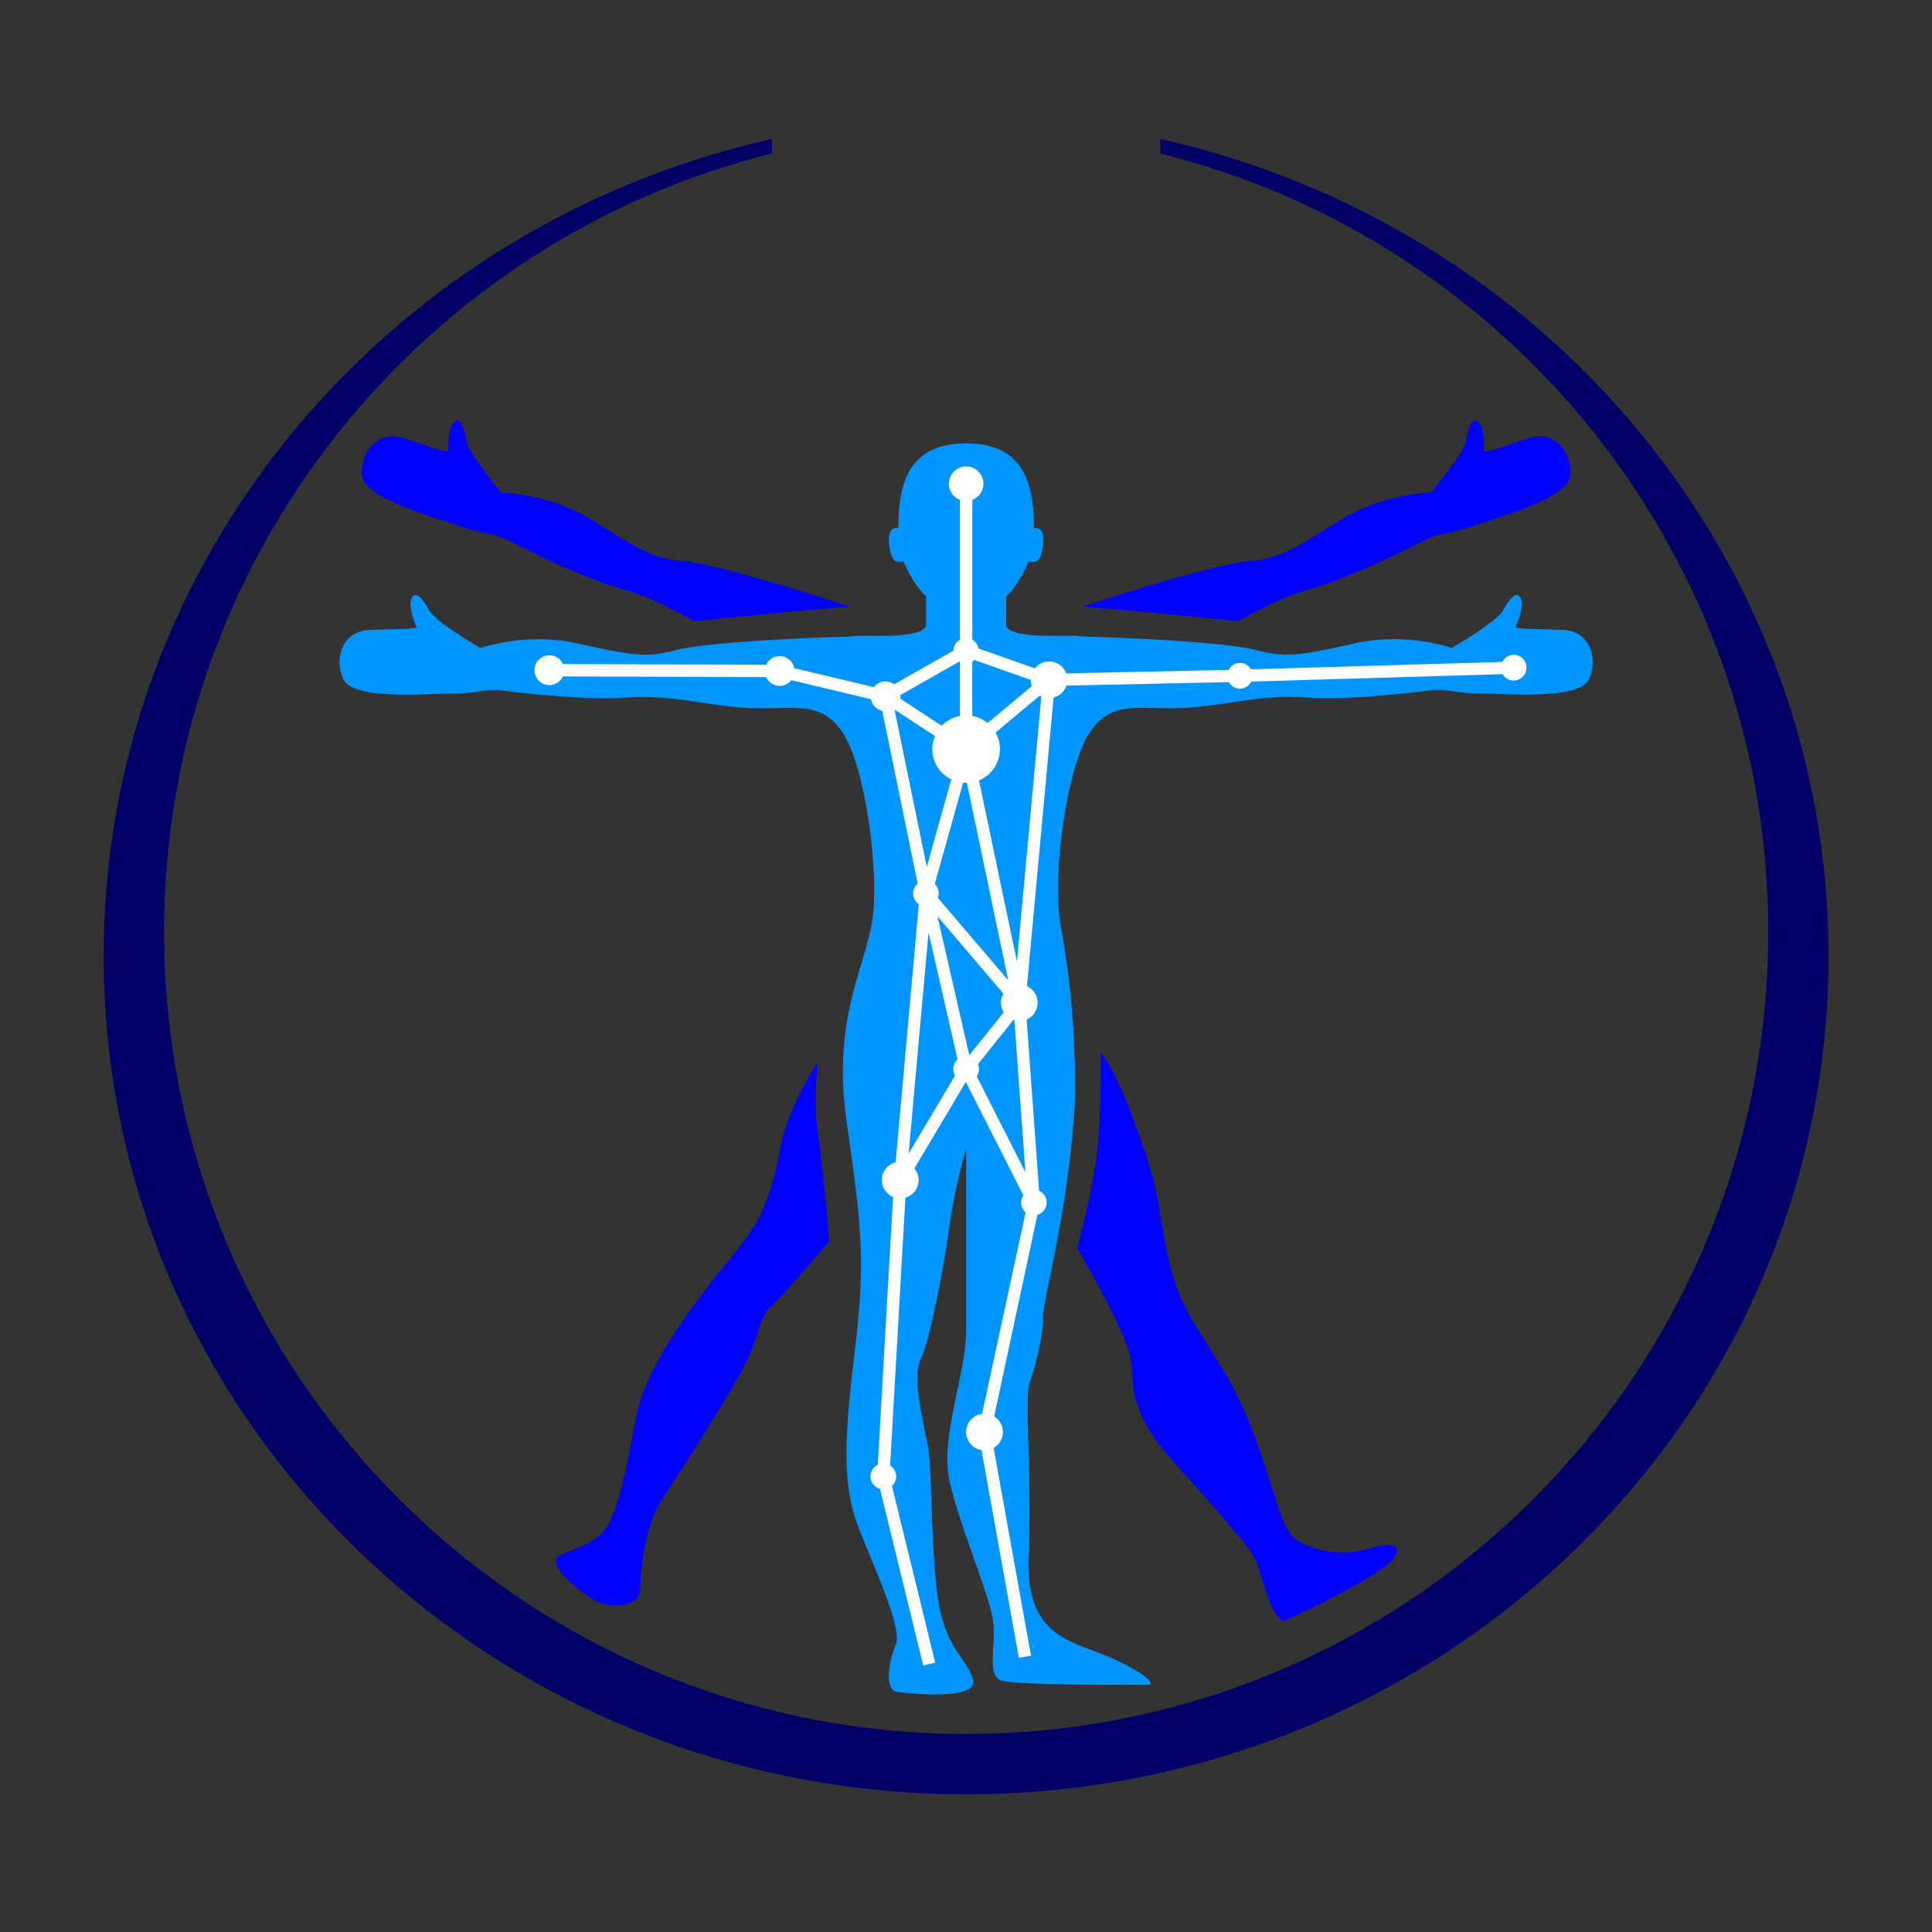 <svg version="1.1" id="Calque_1" xmlns="http://www.w3.org/2000/svg" x="0px" y="0px" viewBox="0 0 360 360" enable-background="new 0 0 360 360" width="360" height="360"><rect x="0" y="0" width="360" height="360" fill="#333333" stroke="none"/><path class="st0" d="M159.45 118.47c-0.59 0.1-1.19 0.17-1.79 0.18c-7.65 0.15-26.56 1.05-31.96 2.55c-5.4 1.5-8.85 0.75-18.31-1.35
	c-9.45-2.1-17.86 0.9-17.86 0.9s-8.33-4.8-9.53-6.98c-1.2-2.18-2.55-3.82-3.3-2.33c-0.75 1.5 0.75 5.03 0.9 5.4
	c0.15 0.38-3.75 0.38-8.7 0.53c-4.95 0.15-6.75 5.1-4.95 9.15c1.8 4.05 16.06 2.7 20.41 2.7c4.35 0 6.3-0.9 8.85-0.6
	c2.55 0.3 15.16 1.95 23.56 1.35c8.4-0.6 14.56 1.5 22.66 1.95c8.1 0.45 13.51-1.8 17.71 4.8c4.2 6.6 6.75 26.11 5.4 34.81
	c-1.35 8.7-7.5 18.46-4.8 37.36c2.7 18.91 3.6 25.66 1.65 41.87c-1.95 16.2-2.7 25.51 0.6 33.91c3.3 8.4 8.25 18.9 6.9 21.9
	c-1.35 3-2.1 8.4 0.3 8.71c2.4 0.3 15.38 1.65 14.11-2.4c-1.28-4.05-4.8-5.55-6.3-13.66c-1.5-8.1-1.35-24.76-1.95-28.81
	c-0.6-4.05-3.3-13.5-1.5-17.11c1.8-3.6 4.51-18.3 5.41-25.06c0.9-6.75 3.07-14.26 3.07-14.26s0 26.41 0 34.07
	c0 7.65-4.72 19.51-3.22 27.31c1.5 7.8 7.65 21.91 8.25 26.71c0.6 4.8-1.35 10.21 1.65 11.11c3 0.9 25.21 0.75 27.16 0.75
	c1.95 0-1.5-2.85-8.1-5.55c-6.6-2.7-14.71-3.75-14.11-18.46c0.6-14.71-0.75-29.41 0.15-32.11c0.9-2.7 2.55-8.25 2.55-12.46
	c0-3.59 4.94-20.04 6-41.26c0-17.71-2.02-27.21-2.85-32.57c-1.35-8.7 1.2-28.21 5.4-34.81s9.61-4.35 17.71-4.8
	c8.1-0.45 14.26-2.55 22.66-1.95c8.4 0.6 21.01-1.05 23.56-1.35c2.55-0.3 4.5 0.6 8.86 0.6c4.35 0 18.61 1.35 20.41-2.7
	c1.8-4.05 0-9-4.95-9.15c-4.95-0.15-8.86-0.15-8.71-0.53c0.15-0.38 1.65-3.9 0.9-5.4c-0.75-1.5-2.1 0.15-3.3 2.33
	c-1.2 2.18-9.53 6.98-9.53 6.98s-8.4-3-17.86-0.9c-9.45 2.1-12.9 2.85-18.31 1.35c-5.4-1.5-24.31-2.4-31.96-2.55
	c-0.6-0.01-1.2-0.07-1.79-0.18h-6.07h-0.01h-0.01h-0.03h-0.03c-0.78-0.01-6.96-0.13-6.96-2.06v-5.23c1.95-1.95 3.1-4.1 4.24-6.59
	c0 0 0.47 0.21 1.3 0.05c0.84-0.16 1.57-2.67 1.36-4.65c-0.21-1.99-1.72-1.57-1.72-1.57c0-8.54-2.04-15.79-12.64-15.79
	c-10.61 0-12.64 7.25-12.64 15.79c0 0-1.52-0.42-1.73 1.57c-0.21 1.99 0.52 4.5 1.36 4.65c0.84 0.16 1.3-0.05 1.3-0.05
	c1.14 2.49 2.28 4.64 4.24 6.59v5.23c0 1.93-6.18 2.05-6.95 2.06h-0.03h-0.02h-0.01h-0.01H159.45L159.45 118.47z" fill-rule="evenodd" clip-rule="evenodd" fill="#0196FF"></path><path class="st1" d="M129.4 115.77c-4.21-2.26-8.2-4.51-13.48-6.01c-8.11-2.3-19.4-8.14-21.69-9.28c-2.3-1.15-4.44-0.97-8.53-2.45
	c-4.09-1.48-17.96-5.06-18.27-9.48c-0.31-4.42 3.06-8.47 7.77-6.92c4.71 1.54 8.38 2.87 8.36 2.46c-0.01-0.4-0.22-4.23 0.99-5.38
	c1.22-1.16 1.93 0.86 2.31 3.31c0.39 2.45 6.59 9.8 6.59 9.8s8.92 0.04 17.1 5.23c8.18 5.19 11.17 7.07 16.76 7.5
	c5.59 0.43 23.67 6.01 30.92 8.48C158.23 113.03 140.23 114.54 129.4 115.77L129.4 115.77z M205.07 196.07c0 0 0.3 11.11-0.75 19.36
	c-1.05 8.25-3.6 17.11-3.6 17.11s9.01 15.45 9.9 20.41c0.9 4.95-0.9 9.45 8.11 19.51c9 10.05 14.25 15.91 15.31 18.46
	c1.05 2.55 3.15 12.15 5.7 10.95c2.55-1.2 18.01-8.4 19.96-11.55c1.95-3.15-1.42-2.77-5.33-1.57c-3.9 1.2-12.31 0.52-14.63-3.98
	c-2.32-4.5-4.95-17.63-10.95-27.99c-6-10.36-9.16-12.61-11.4-23.86c-2.25-11.25-1.2-10.35-5.4-22.21
	C207.77 198.85 205.07 196.07 205.07 196.07L205.07 196.07z M152.4 197.87c0 0-5.55 8.4-6.9 15.46c-1.35 7.05-2.1 8.85-3.6 12.61
	c-1.5 3.75-6.9 9.6-11.4 15.61c-4.5 6.01-10.35 14.71-11.85 21.91c-1.5 7.2-3.15 18.16-6 21.61c-2.85 3.45-7.81 3.9-8.86 5.25
	c-1.05 1.35 2.1 4.65 6.15 7.35c4.05 2.7 9.15 1.5 9.3-1.35c0.15-2.85 0.6-11.56 4.05-16.81c3.45-5.25 14.4-22.21 16.51-27.31
	c2.1-5.1 1.8-6.76 3.75-8.56c1.95-1.8 10.95-12.3 10.95-12.3s-1.2-14.71-2.1-20.26C151.5 205.52 152.4 197.87 152.4 197.87
	L152.4 197.87z M230.65 115.77c4.21-2.26 8.2-4.51 13.48-6.01c8.11-2.3 19.4-8.14 21.7-9.28c2.3-1.15 4.44-0.97 8.53-2.45
	c4.09-1.48 17.95-5.06 18.27-9.48c0.31-4.42-3.06-8.47-7.77-6.92c-4.71 1.54-8.38 2.87-8.37 2.46c0.01-0.4 0.22-4.23-0.99-5.38
	c-1.21-1.16-1.92 0.86-2.31 3.31c-0.39 2.45-6.59 9.8-6.59 9.8s-8.92 0.04-17.1 5.23c-8.18 5.19-11.17 7.07-16.75 7.5
	c-5.59 0.43-23.67 6.01-30.92 8.48C201.82 113.03 219.81 114.54 230.65 115.77L230.65 115.77z" fill-rule="evenodd" clip-rule="evenodd" fill="#0000FF"></path><path class="st2" d="M216.19 25.9c71.34 15.95 124.53 78.05 124.53 152.23c0 86.27-71.95 156.21-160.7 156.21
	c-88.75 0-160.7-69.93-160.7-156.21c0-74.18 53.2-136.28 124.53-152.23v2.7C78.79 44.77 30.57 103.57 30.57 173.64
	c0 82.54 66.92 149.46 149.46 149.46s149.46-66.92 149.46-149.46c0-70.07-48.22-128.87-113.29-145.04V25.9L216.19 25.9z" fill-rule="evenodd" clip-rule="evenodd" fill="#000066"></path><path class="st3" d="M282.06 122.02c-0.93 0-1.73 0.54-2.13 1.32l-46.8 1.38c-0.42-0.71-1.18-1.19-2.06-1.19
	c-0.93 0-1.72 0.53-2.12 1.3l-30.27 0.64c-0.49-1.29-1.73-2.22-3.2-2.22c-1.07 0-2.02 0.5-2.65 1.28l-10.5-3.7
	c-0.12-0.7-0.56-1.29-1.15-1.63V93.14c1.21-0.47 2.07-1.63 2.07-3c0-1.78-1.45-3.23-3.22-3.23c-1.78 0-3.23 1.44-3.23 3.23
	c0 1.37 0.86 2.54 2.07 3v26.05c-0.71 0.4-1.2 1.16-1.2 2.03c0 0 0 0.01 0 0.01l-11.04 6.27c-0.46-0.33-1.02-0.53-1.62-0.53
	c-0.89 0-1.67 0.42-2.18 1.07L148 124.5c-0.25-1.28-1.37-2.25-2.72-2.25c-1.12 0-2.08 0.67-2.52 1.62l-37.86-0.13
	c-0.44-0.96-1.4-1.64-2.53-1.64c-1.53 0-2.78 1.24-2.78 2.78c0 1.53 1.24 2.78 2.78 2.78c1.12 0 2.08-0.67 2.52-1.62l37.86 0.13
	c0.44 0.96 1.4 1.64 2.53 1.64c0.89 0 1.67-0.43 2.18-1.07l14.83 3.55c0.21 1.08 1.04 1.93 2.11 2.18l6.59 32.16
	c-0.52 0.44-0.85 1.09-0.85 1.82c0 0.83 0.42 1.57 1.07 2l-4.32 48.12c-1.48 0.38-2.58 1.71-2.58 3.31c0 1.42 0.87 2.64 2.1 3.16
	l-2.85 49.9c-0.81 0.39-1.37 1.21-1.37 2.16c0 1.11 0.76 2.03 1.78 2.31l8.06 32.93l2.23-0.54l-8.06-32.93
	c0.48-0.44 0.79-1.06 0.79-1.76c0-0.86-0.46-1.61-1.13-2.03l2.85-49.91c1.42-0.42 2.47-1.72 2.47-3.28c0-0.83-0.31-1.58-0.8-2.18
	l9.58-16.09c0.01 0 0.01 0 0.02 0l10.71 21.11c-0.27 0.39-0.42 0.85-0.42 1.36c0 0.73 0.33 1.37 0.84 1.81L183 263.44
	c-1.68 0.22-2.98 1.65-2.98 3.39c0 1.7 1.24 3.11 2.87 3.38l6.96 38.7l2.26-0.41l-6.96-38.7c1.03-0.59 1.73-1.69 1.73-2.97
	c0-1.23-0.65-2.3-1.63-2.91l8.06-37.57c0.99-0.3 1.72-1.2 1.72-2.29c0-0.97-0.58-1.8-1.41-2.18l-2.32-31.9
	c1.21-0.53 2.05-1.73 2.05-3.14c0-1.38-0.82-2.56-1.99-3.11l4.96-53.75c1.13-0.29 2.03-1.14 2.39-2.23l30.27-0.64
	c0.41 0.72 1.18 1.21 2.07 1.21c0.93 0 1.73-0.54 2.13-1.32l46.8-1.38c0.42 0.71 1.18 1.19 2.06 1.19c1.32 0 2.4-1.08 2.4-2.4
	C284.47 123.1 283.39 122.02 282.06 122.02z M192.04 126.68c0 0.41 0.09 0.81 0.22 1.17l-8.22 6.87c-0.81-0.67-1.79-1.14-2.87-1.34
	v-10.13c0.14-0.08 0.27-0.17 0.38-0.27L192.04 126.68z M178.87 123.26v10.13c-1.32 0.25-2.5 0.9-3.4 1.84l-7.73-5.06
	c0.02-0.14 0.04-0.27 0.04-0.41c0-0.08-0.02-0.16-0.02-0.24l11.06-6.28C178.84 123.24 178.85 123.25 178.87 123.26z M174.21 137.15
	c-0.31 0.75-0.49 1.57-0.49 2.43c0 2.49 1.44 4.63 3.53 5.65l-4.56 16.32l-6.01-29.33L174.21 137.15z M179.46 145.85
	c0.18 0.02 0.37 0.03 0.56 0.03c0.05 0 0.1-0.01 0.14-0.01l7.71 36.8l-13.12-15.38c0.1-0.27 0.16-0.55 0.16-0.85
	c0-0.67-0.28-1.28-0.73-1.72L179.46 145.85z M186.97 185.15c-0.29 0.5-0.47 1.08-0.47 1.7c0 0.66 0.2 1.27 0.52 1.79l-6.41 7.98
	l-5.92-25.88L186.97 185.15z M182.24 198.27l6.58-8.2c0.07 0.02 0.13 0.04 0.2 0.06l2.05 28.31L182 200.56
	c0.27-0.39 0.42-0.85 0.42-1.36C182.42 198.87 182.36 198.56 182.24 198.27z M182.42 145.41c2.29-0.94 3.9-3.2 3.9-5.83
	c0-1.12-0.3-2.17-0.81-3.09l8.23-6.87c0.1 0.06 0.19 0.11 0.3 0.16l-4.55 49.36L182.42 145.41z M173.02 173.75l5.41 23.66
	c-0.5 0.44-0.81 1.08-0.81 1.79c0 0.45 0.13 0.86 0.34 1.22l-8.65 14.53L173.02 173.75z" fill="#FFFFFF"></path></svg>